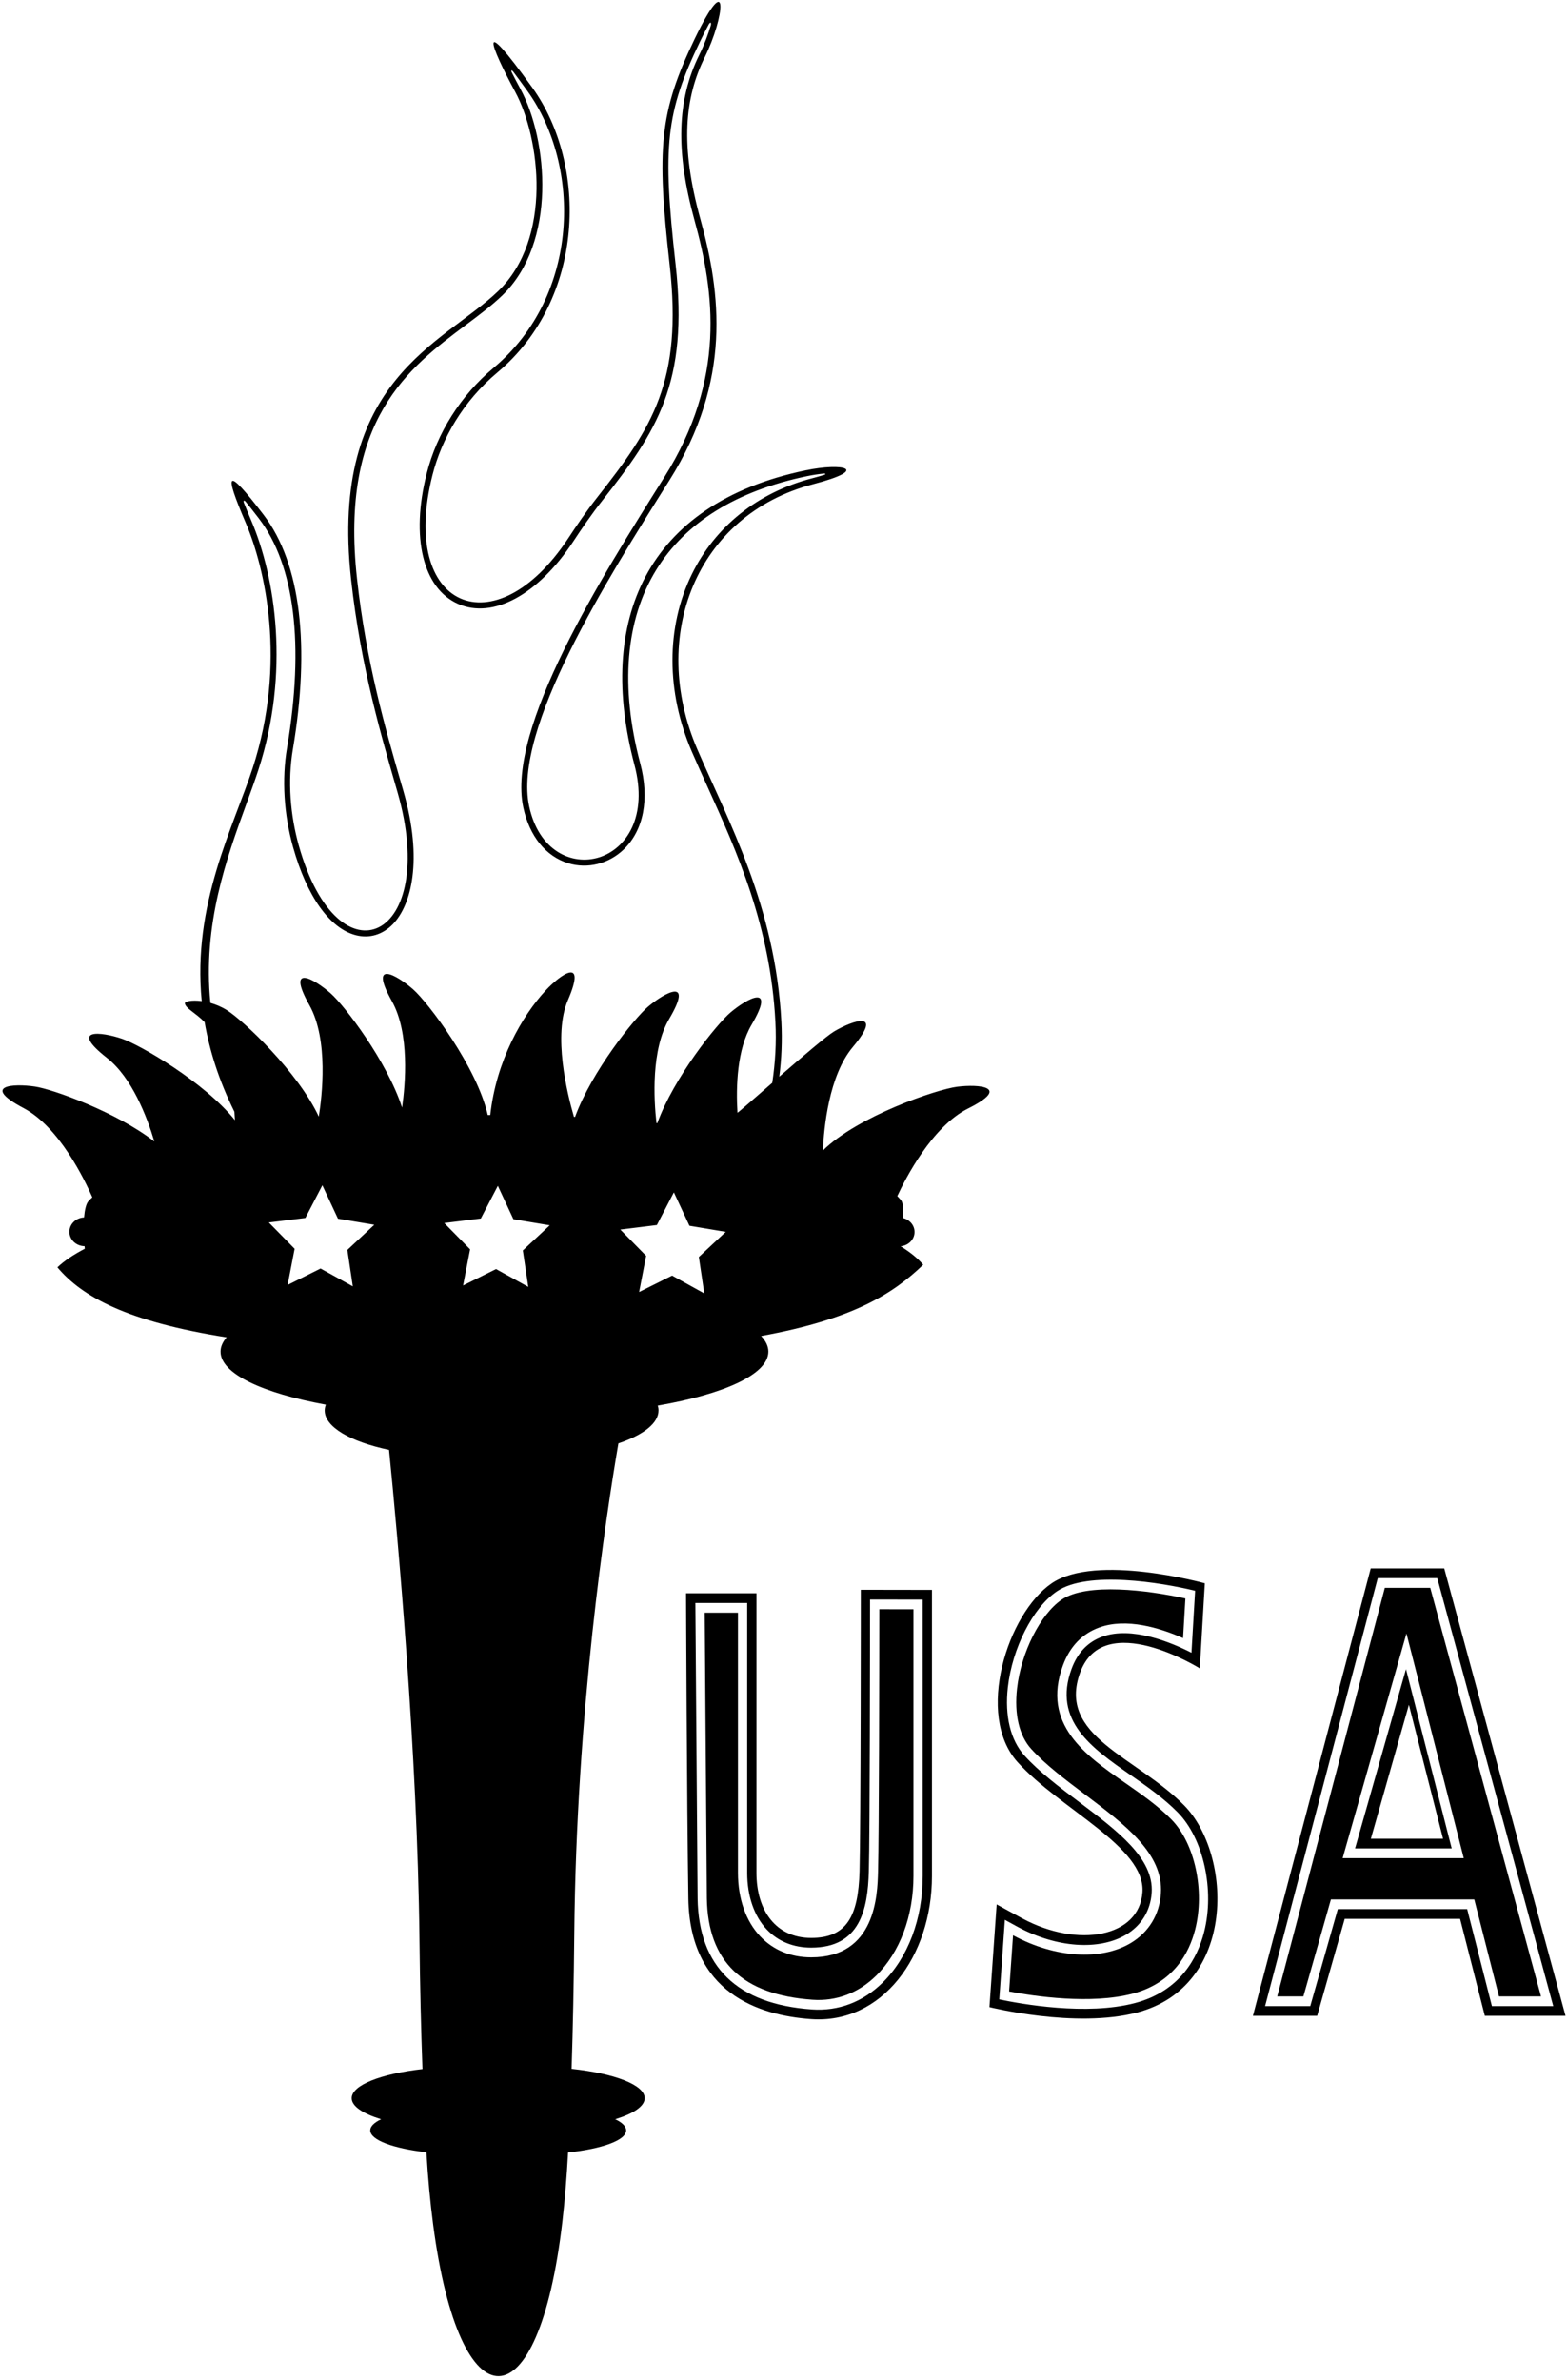 <?xml version="1.0" encoding="UTF-8"?>
<svg xmlns="http://www.w3.org/2000/svg" xmlns:xlink="http://www.w3.org/1999/xlink" width="332pt" height="504pt" viewBox="0 0 332 504" version="1.1">
<g id="surface1">
<path style=" stroke:none;fill-rule:nonzero;fill:rgb(0%,0%,0%);fill-opacity:1;" d="M 202.801 230.125 C 198.508 230.66 181.758 236.336 174.348 243.629 C 174.562 238.773 175.613 227.766 180.676 221.727 C 187.301 213.824 180.727 216.051 176.727 218.414 C 175.188 219.324 169.918 223.824 165.109 227.996 C 165.586 224.238 165.758 220.355 165.551 216.359 C 164.281 191.914 154.266 173.785 147.746 158.684 C 137.441 134.809 147.441 109.047 172.254 102.539 C 184.609 99.301 178.59 97.945 170.664 99.602 C 136.723 106.699 126.355 131.535 134.43 162.008 C 140.176 183.695 116.152 189.523 112.113 170.746 C 108.605 154.465 128.539 122.812 141.828 101.707 C 155.113 80.605 152.699 61.984 148.387 46.383 C 144.07 30.777 145.082 20.676 149.297 12.16 C 153.516 3.645 154.664 -7.285 147.18 8.242 C 139.695 23.766 139.105 31.379 141.883 56.105 C 144.656 80.828 138.152 90.551 126.652 105.172 C 124.152 108.352 122.148 111.312 120.402 113.969 C 104.875 137.52 84.473 128.816 91.629 100.594 C 93.566 92.949 98.078 84.992 105.391 78.863 C 124 63.262 124.602 34.996 112.785 18.562 C 100.973 2.129 103.867 9.664 109.16 19.465 C 114.453 29.266 117.117 50.523 105.512 61.676 C 93.902 72.828 69.719 80.289 74.379 122.652 C 76.438 141.371 80.906 156.266 84.23 167.793 C 93.191 198.871 71.754 209.082 63.305 179.047 C 61.523 172.703 60.895 165.496 62.059 158.605 C 65.695 137.047 63.809 119.406 55.84 109.004 C 47.867 98.602 47.379 99.77 52.074 110.738 C 56.121 120.195 60.824 140.312 53.527 162.676 C 49.48 175.078 40.719 191.469 42.742 211.992 C 40.566 211.703 39.02 212.074 39.184 212.508 C 39.355 213.555 41.371 214.418 43.352 216.438 C 44.383 222.43 46.359 228.754 49.664 235.422 C 49.715 236.047 49.754 236.648 49.781 237.207 C 43.289 229.133 29.668 221.254 25.836 219.957 C 21.434 218.473 14.539 217.652 22.656 224.016 C 27.949 228.164 31.133 236.461 32.707 241.727 C 24.645 235.461 11.191 230.648 7.406 230.086 C 2.809 229.406 -4.117 229.824 4.996 234.645 C 12.551 238.637 17.938 249.82 19.562 253.535 C 19.285 253.797 19.008 254.062 18.762 254.328 C 18.25 254.879 17.949 256.188 17.809 257.797 C 16.086 257.875 14.707 259.199 14.707 260.84 C 14.707 262.508 16.137 263.859 17.91 263.887 C 17.93 264.07 17.953 264.242 17.973 264.422 C 15.555 265.688 13.586 267.008 12.164 268.371 C 17.461 274.645 27.008 279.871 48.02 283.188 C 47.188 284.16 46.73 285.172 46.73 286.215 C 46.73 290.879 55.57 294.992 69.039 297.449 C 68.895 297.852 68.797 298.254 68.797 298.668 C 68.797 302.199 74.258 305.289 82.426 307.02 C 84.203 324.762 88.434 370.812 88.875 410.676 C 88.984 420.594 89.203 429.742 89.508 438.137 C 80.703 439.145 74.512 441.527 74.512 444.305 C 74.512 446.02 76.883 447.578 80.75 448.762 C 79.281 449.465 78.441 450.266 78.441 451.117 C 78.441 453.176 83.324 454.945 90.344 455.754 C 90.676 461.332 91.16 466.438 91.77 471.07 C 97.43 514.137 114.117 513.801 119.156 470.379 C 119.664 465.969 120.074 461.109 120.359 455.801 C 127.594 455.016 132.66 453.215 132.66 451.117 C 132.66 450.266 131.816 449.465 130.348 448.762 C 134.219 447.578 136.59 446.02 136.59 444.305 C 136.59 441.477 130.164 439.062 121.105 438.09 C 121.383 429.457 121.574 419.961 121.672 409.566 C 122.094 362.5 128.336 321.289 131.02 305.648 C 136.27 303.867 139.523 301.398 139.523 298.668 C 139.523 298.32 139.469 297.98 139.367 297.645 C 153.465 295.215 162.793 291.004 162.793 286.215 C 162.793 285.074 162.258 283.965 161.258 282.902 C 180.945 279.332 189.355 273.809 195.602 267.816 C 194.441 266.445 192.828 265.141 190.812 263.906 C 192.465 263.758 193.766 262.469 193.766 260.879 C 193.766 259.441 192.703 258.246 191.281 257.918 C 191.434 256.133 191.344 254.684 190.891 254.137 C 190.648 253.852 190.387 253.566 190.109 253.285 C 191.82 249.609 197.465 238.555 205.105 234.734 C 214.324 230.125 207.41 229.547 202.801 230.125 Z M 74.75 272.395 L 67.922 268.617 L 60.938 272.098 L 62.422 264.438 L 56.953 258.867 L 64.699 257.914 L 68.301 250.992 L 71.602 258.062 L 79.301 259.352 L 73.594 264.68 Z M 111.926 272.508 L 105.098 268.73 L 98.113 272.211 L 99.598 264.551 L 94.129 258.984 L 101.871 258.027 L 105.477 251.105 L 108.777 258.18 L 116.477 259.465 L 110.77 264.789 Z M 149.219 273.891 L 142.395 270.113 L 135.41 273.594 L 136.895 265.934 L 131.426 260.367 L 139.172 259.41 L 142.773 252.488 L 146.074 259.562 L 153.77 260.852 L 148.066 266.176 Z M 163.617 229.293 C 159.605 232.785 156.254 235.73 156.246 235.617 C 155.914 230.121 156.133 222.27 159.246 216.98 C 164.48 208.098 158.363 211.371 154.809 214.363 C 151.848 216.852 142.77 228.195 139.266 237.824 C 139.203 237.816 139.145 237.809 139.082 237.805 C 138.512 232.719 137.941 222.273 141.789 215.746 C 147.02 206.863 140.902 210.141 137.348 213.129 C 134.395 215.613 125.363 226.898 121.836 236.512 C 121.758 236.508 121.68 236.504 121.602 236.496 C 120.117 231.398 117.145 219.156 120.316 211.801 C 124.398 202.336 118.738 206.352 115.582 209.762 C 110.594 215.156 105.141 224.625 103.871 236.117 C 103.695 236.117 103.52 236.121 103.344 236.121 C 101.051 225.977 90.727 212.32 87.543 209.516 C 84.055 206.441 78.016 203.027 83.043 212.027 C 86.836 218.816 85.887 229.629 85.191 234.535 C 82.012 224.754 72.996 212.934 70.059 210.348 C 66.57 207.277 60.531 203.859 65.559 212.859 C 69.664 220.211 68.215 232.273 67.543 236.453 C 63.172 227.047 51.523 216.059 48.051 213.895 C 46.891 213.172 45.695 212.688 44.578 212.371 C 42.902 195.789 48.02 181.699 52.195 170.25 C 53.121 167.715 53.996 165.32 54.73 163.066 C 61.465 142.43 58.371 122.246 53.234 110.238 C 52.578 108.699 52.062 107.449 51.664 106.438 C 51.488 105.984 51.738 105.859 52.051 106.242 C 52.793 107.145 53.707 108.301 54.836 109.773 C 62.438 119.695 64.504 136.512 60.809 158.395 C 59.691 165.02 60.145 172.477 62.09 179.387 C 65.031 189.848 69.891 196.648 75.426 198.043 C 78.297 198.77 81.082 197.93 83.262 195.676 C 87.105 191.699 89.699 182.195 85.445 167.441 L 84.969 165.797 C 81.68 154.414 77.586 140.246 75.637 122.512 C 71.93 88.848 86.746 77.762 98.648 68.855 C 101.477 66.742 104.145 64.742 106.387 62.59 C 118.047 51.387 116.086 29.625 110.273 18.863 C 109.578 17.574 108.98 16.438 108.477 15.441 C 108.172 14.84 108.383 14.723 108.805 15.277 C 109.629 16.371 110.605 17.695 111.758 19.301 C 123.148 35.141 122.98 62.465 104.574 77.891 C 97.617 83.727 92.582 91.676 90.402 100.281 C 86.984 113.754 89.598 124.586 97.055 127.879 C 104.438 131.137 114.02 125.949 121.457 114.664 C 123.23 111.973 125.211 109.055 127.648 105.953 C 139.098 91.395 145.969 81.191 143.137 55.965 C 140.316 30.836 141.094 23.781 148.32 8.789 C 149.035 7.309 149.641 6.133 150.148 5.195 C 150.496 4.559 150.781 4.758 150.59 5.418 C 150.051 7.23 149.246 9.414 148.164 11.602 C 143.414 21.195 143.105 32.027 147.164 46.719 C 151.359 61.883 153.875 80.195 140.758 101.035 C 127.418 122.215 107.262 154.23 110.875 171.016 C 112.176 177.055 115.645 181.348 120.398 182.797 C 124.484 184.043 128.988 182.922 132.152 179.871 C 136.363 175.812 137.641 169.184 135.652 161.684 C 131.344 145.426 132.516 131.238 139.043 120.66 C 145.227 110.641 155.953 103.973 170.926 100.84 C 172.258 100.562 173.449 100.387 174.473 100.285 C 174.926 100.238 175.035 100.426 174.613 100.559 C 173.875 100.785 172.992 101.039 171.934 101.316 C 160.496 104.316 151.48 111.543 146.547 121.668 C 141.102 132.84 141.117 146.512 146.586 159.184 C 147.598 161.531 148.684 163.922 149.828 166.449 C 156.109 180.301 163.227 196.004 164.285 216.426 C 164.512 220.73 164.262 225.039 163.617 229.293 "/>
<path style=" stroke:none;fill-rule:nonzero;fill:rgb(0%,0%,0%);fill-opacity:1;" d="M 182.113 396.25 C 181.855 405.816 179.363 410.363 171.875 410.363 C 164.391 410.363 160.27 404.559 160.27 396.586 C 160.27 388.613 160.27 337.383 160.27 337.383 L 145.355 337.383 C 145.355 337.383 145.527 382.113 145.844 402.047 C 146.16 421.977 160.645 426.766 171.875 427.562 C 186.848 428.625 197.453 414.273 197.453 397.266 C 197.453 375.738 197.453 336.668 197.453 336.668 L 182.379 336.645 C 182.379 336.645 182.375 386.68 182.113 396.25 Z M 184.336 338.707 L 195.496 338.723 L 195.496 397.266 C 195.496 406.305 192.387 414.543 186.973 419.859 C 182.797 423.953 177.621 425.91 172.008 425.512 C 156.176 424.387 148.031 416.48 147.801 402.012 C 147.801 402.012 147.359 343.312 147.328 339.441 L 158.309 339.441 L 158.309 396.586 C 158.309 401.512 159.789 405.777 162.473 408.598 C 164.855 411.098 168.105 412.422 171.875 412.422 C 182.242 412.422 183.859 404.277 184.074 396.309 C 184.301 387.926 184.332 348.203 184.336 338.707 "/>
<path style=" stroke:none;fill-rule:nonzero;fill:rgb(0%,0%,0%);fill-opacity:1;" d="M 161.086 410.051 C 158.031 406.844 156.352 402.062 156.352 396.586 L 156.352 341.5 L 149.305 341.5 C 149.387 352.266 149.762 401.992 149.762 401.977 C 149.973 415.375 157.297 422.402 172.141 423.457 C 177.199 423.816 181.867 422.051 185.633 418.355 C 190.656 413.426 193.535 405.738 193.535 397.266 L 193.535 340.777 L 186.297 340.766 C 186.289 352.184 186.246 388.43 186.031 396.367 C 185.898 401.32 185.543 414.477 171.875 414.477 C 167.574 414.477 163.844 412.949 161.086 410.051 "/>
<path style=" stroke:none;fill-rule:nonzero;fill:rgb(0%,0%,0%);fill-opacity:1;" d="M 228.863 354.133 C 233.855 340.578 254.203 353.289 254.203 353.289 L 255.266 335.27 C 255.266 335.27 232.184 328.891 222.824 335.27 C 213.465 341.645 206.582 363.176 215.617 373.164 C 224.656 383.152 242.676 391.078 242.051 400.648 C 241.426 410.215 228.438 412.609 216.586 406.23 C 214.48 405.098 211.164 403.266 211.164 403.266 L 209.633 425.02 C 209.633 425.02 227.867 429.598 240.918 426.164 C 262.129 420.582 261.094 392.676 250.898 382.309 C 240.707 371.945 223.871 367.688 228.863 354.133 Z M 255.109 409.137 C 253.715 414.598 250.035 421.641 240.441 424.168 C 230.203 426.859 216.371 424.367 211.715 423.383 L 212.898 406.535 L 215.691 408.062 C 223.852 412.449 232.824 413.09 238.559 409.688 C 241.824 407.746 243.758 404.59 244.008 400.789 C 244.48 393.523 236.828 387.758 228.727 381.652 C 224.52 378.48 220.164 375.203 217.039 371.746 C 214.098 368.492 212.852 363.363 213.531 357.301 C 214.469 348.988 218.824 340.445 223.891 336.992 C 230.441 332.527 246.027 335.098 253.211 336.855 L 252.438 349.98 C 248.16 347.793 239.816 344.301 233.555 346.57 C 230.484 347.684 228.289 349.977 227.035 353.391 C 222.996 364.359 231.363 370.184 239.457 375.82 C 242.949 378.25 246.562 380.766 249.535 383.789 C 254.988 389.328 257.383 400.227 255.109 409.137 "/>
<path style=" stroke:none;fill-rule:nonzero;fill:rgb(0%,0%,0%);fill-opacity:1;" d="M 238.375 377.535 C 230.043 371.734 220.602 365.16 225.207 352.648 C 226.68 348.645 229.273 345.945 232.914 344.625 C 238.664 342.539 245.758 344.715 250.656 346.879 L 251.148 338.484 C 243.227 336.727 230.266 335.102 224.961 338.719 C 220.414 341.816 216.34 349.91 215.48 357.539 C 214.867 362.984 215.926 367.527 218.461 370.328 C 221.461 373.645 225.734 376.867 229.871 379.98 C 238.426 386.43 246.508 392.52 245.961 400.93 C 245.668 405.441 243.379 409.188 239.523 411.477 C 233.23 415.211 223.527 414.59 214.785 409.887 L 214.637 409.801 L 213.797 421.703 C 219.164 422.723 231.109 424.5 239.965 422.172 C 248.637 419.891 251.957 413.535 253.215 408.602 C 255.32 400.359 253.152 390.328 248.172 385.266 C 245.328 382.371 241.793 379.914 238.375 377.535 "/>
<path style=" stroke:none;fill-rule:nonzero;fill:rgb(0%,0%,0%);fill-opacity:1;" d="M 305.988 332.117 L 290.414 332.117 L 265.457 426.867 L 279.066 426.867 L 284.902 406.328 L 309.348 406.328 L 314.59 426.867 L 331.684 426.867 Z M 311.238 405.797 L 310.852 404.27 L 283.441 404.27 L 283.023 405.738 L 277.605 424.809 L 268.031 424.809 L 291.906 334.176 L 304.512 334.176 L 329.09 424.809 L 316.09 424.809 L 311.238 405.797 "/>
<path style=" stroke:none;fill-rule:nonzero;fill:rgb(0%,0%,0%);fill-opacity:1;" d="M 303.031 336.234 L 293.398 336.234 L 270.605 422.754 L 276.145 422.754 C 277.406 418.312 281.148 405.152 281.148 405.152 L 281.562 403.684 L 281.98 402.215 L 312.355 402.215 L 312.742 403.738 L 313.133 405.262 L 317.594 422.754 L 326.492 422.754 Z M 307.574 393.477 L 284.465 393.477 L 285.215 390.828 L 285.969 388.184 L 294.027 359.82 L 296.008 352.855 L 297.984 345.891 L 299.777 352.91 L 301.57 359.934 L 308.805 388.297 L 310.125 393.477 L 307.574 393.477 "/>
<path style=" stroke:none;fill-rule:nonzero;fill:rgb(0%,0%,0%);fill-opacity:1;" d="M 299.676 360.465 L 297.887 353.445 L 295.906 360.41 L 287.848 388.773 L 287.094 391.418 L 307.574 391.418 L 306.91 388.828 Z M 290.445 389.359 L 298.504 360.996 L 305.738 389.359 L 290.445 389.359 "/>
</g>
</svg>
